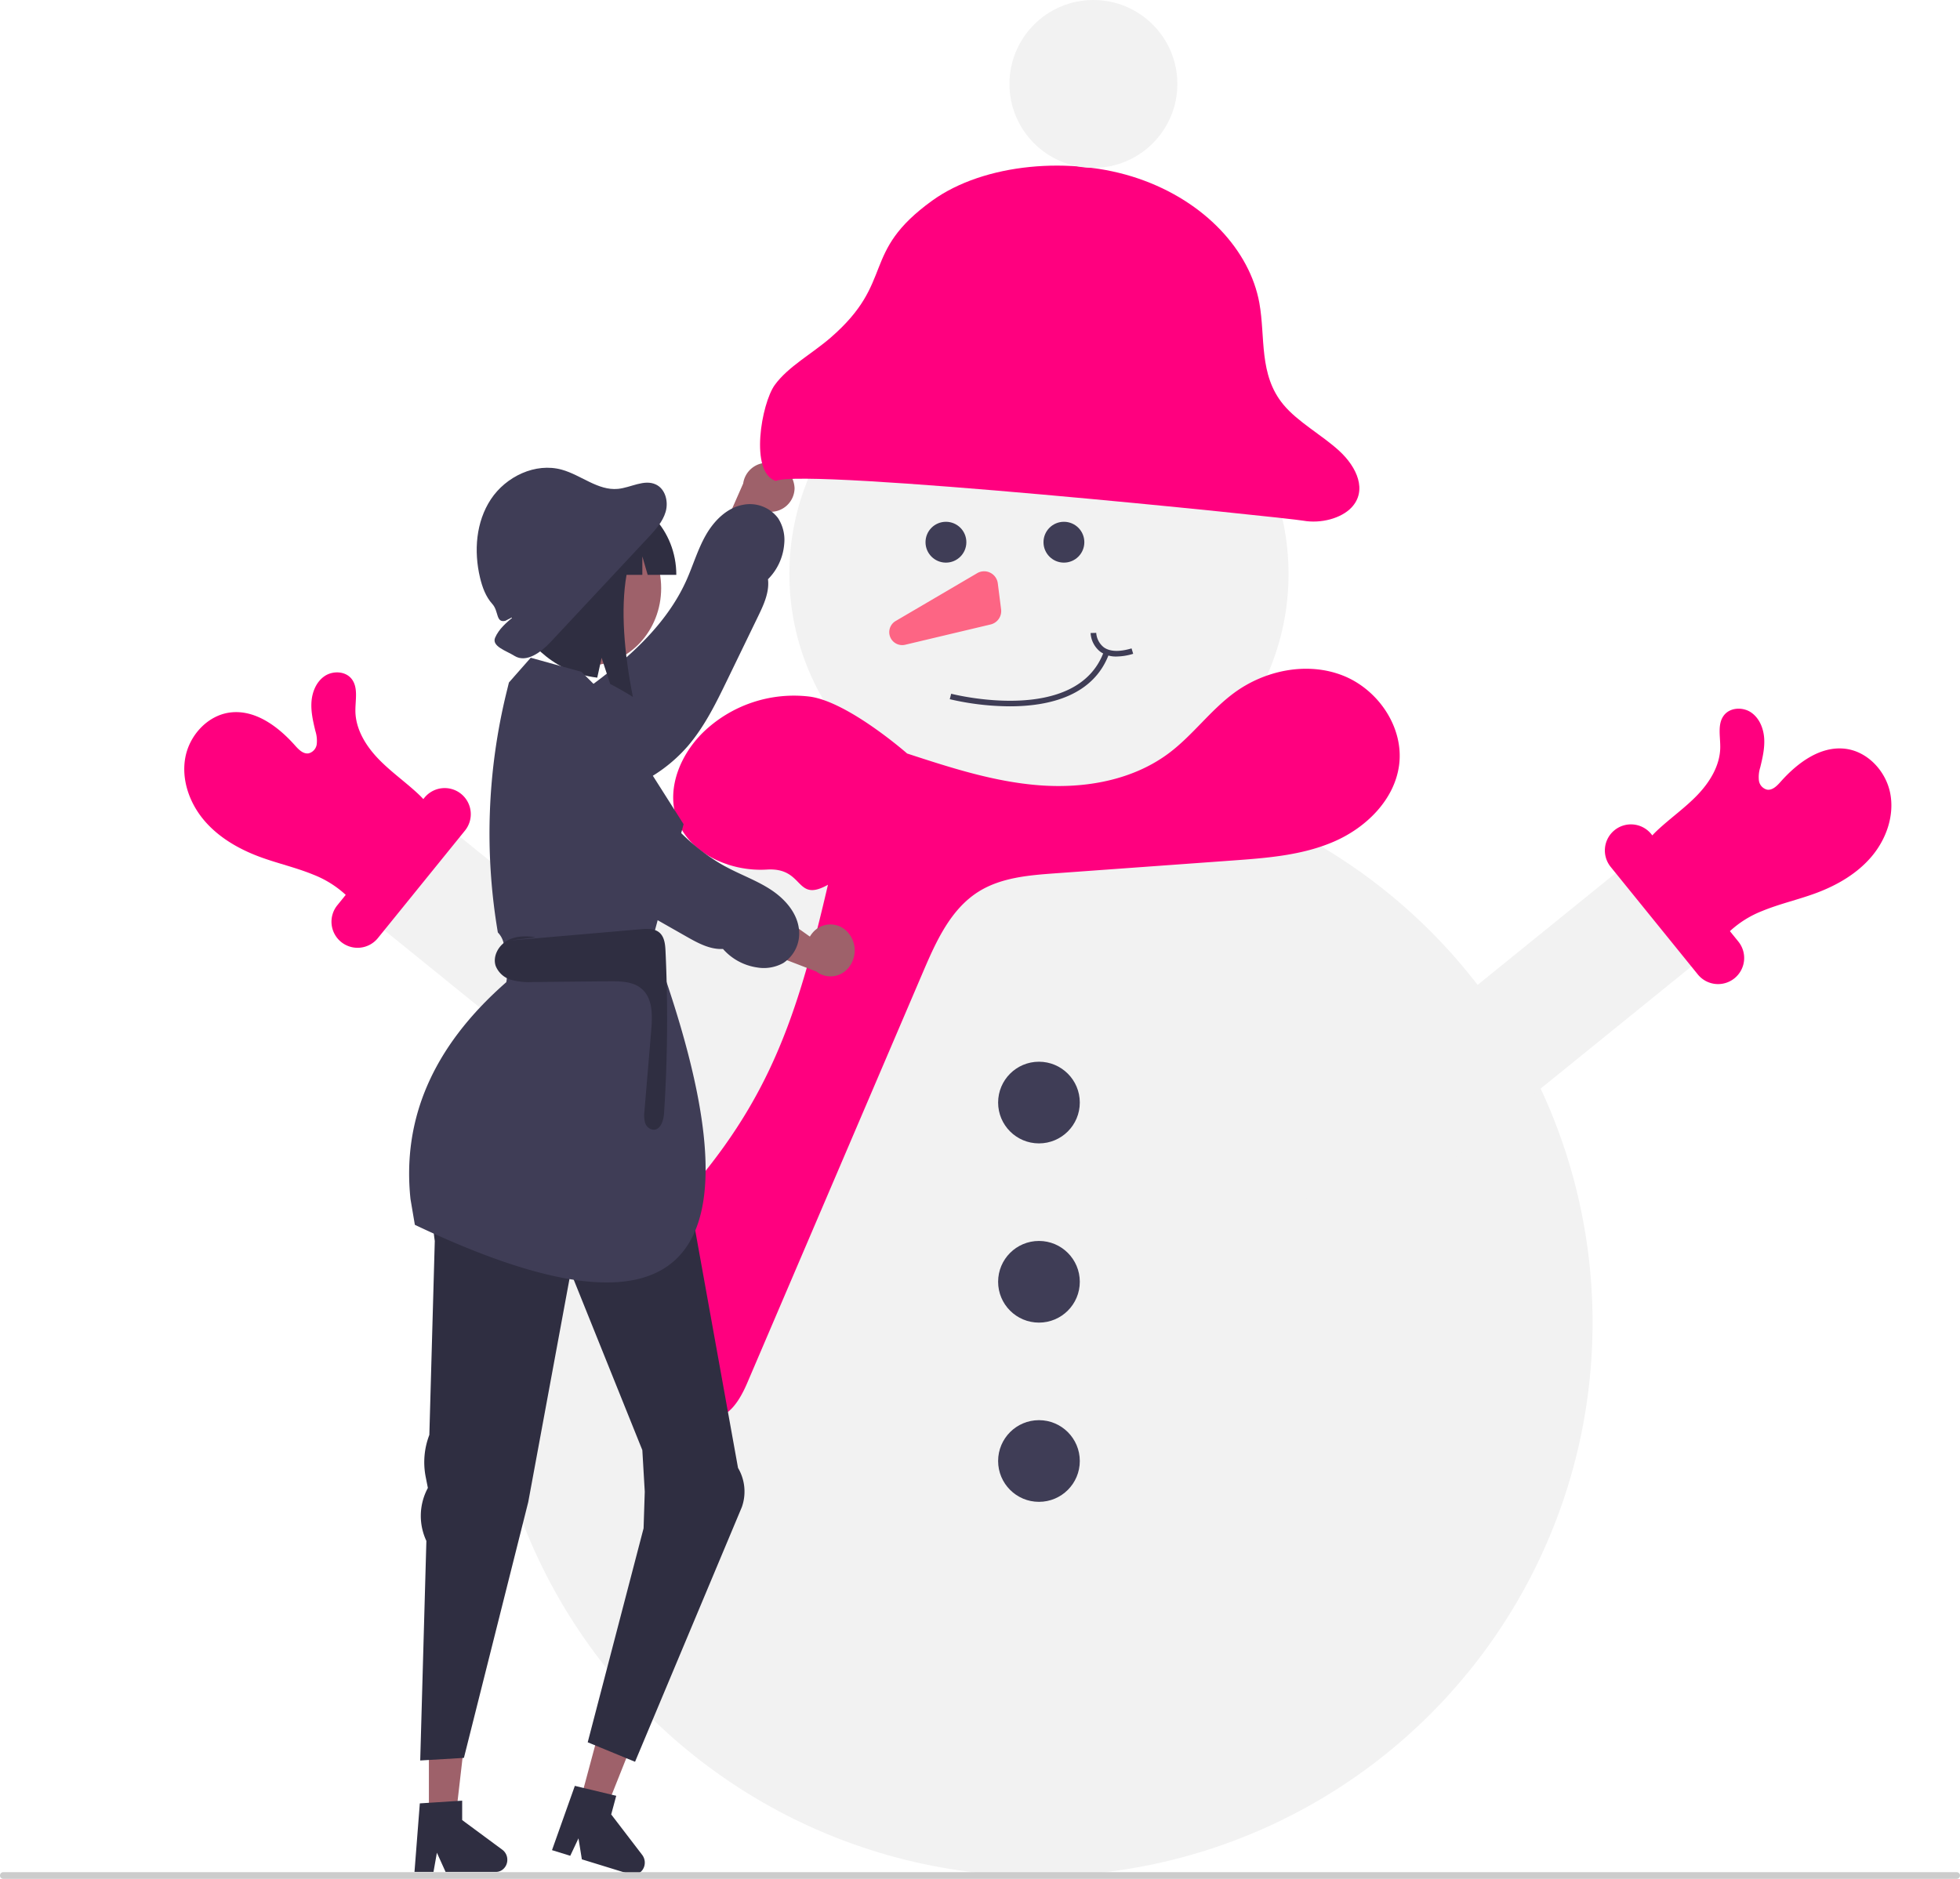 <svg data-name="Layer 1" xmlns="http://www.w3.org/2000/svg" width="695.67" height="666.954" viewBox="0 0 695.67 666.954" xmlns:xlink="http://www.w3.org/1999/xlink"><path d="M534.185,289.821a8.491,8.491,0,0,1-9.092,8.363,9.78,9.78,0,0,1-1.639-.204l-4.052,25.239-16.209-6.088,12.752-28.974a8.544,8.544,0,0,1,9.029-7.337A9.39,9.39,0,0,1,534.185,289.821Z" transform="translate(-252.165 -116.523)" fill="#9e616a"/><path d="M516.088,295.678c-5.829,1.006-10.441,5.629-13.376,10.764-2.935,5.135-4.572,10.896-7.009,16.286-5.272,11.659-14.184,21.329-23.99,29.549-9.278,7.777-19.434,14.426-29.171,21.624a37.043,37.043,0,0,0-3.021,10.929c-.324,4.293.88,8.925,4.135,11.743,3.056,2.646,7.351,3.285,11.393,3.351a53.969,53.969,0,0,0,41.092-18.382c6.075-7.023,10.195-15.486,14.245-23.842q5.415-11.173,10.831-22.347c2.018-4.163,4.089-8.622,3.534-13.215a19.954,19.954,0,0,0,5.756-12.488,14.198,14.198,0,0,0-2.195-9.215A12.527,12.527,0,0,0,516.088,295.678Z" transform="translate(-252.165 -116.523)" fill="#3f3d56"/><path d="M442.542,373.901" transform="translate(-252.165 -116.523)" fill="#3f3d56"/><rect x="437.596" y="391.706" width="42.682" height="169.117" transform="translate(865.725 302.882) rotate(129.007)" fill="#f2f2f2"/><path d="M317.974,385.264c1.524-7.864,7.998-14.868,15.95-15.829,8.881-1.074,17.022,5.029,22.96,11.72,1.286,1.449,2.889,3.089,4.804,2.794a3.866,3.866,0,0,0,2.903-3.285,11.454,11.454,0,0,0-.477-4.623c-.831-3.417-1.642-6.904-1.391-10.411s1.727-7.098,4.629-9.082,7.342-1.831,9.555.902c2.5,3.087,1.345,7.583,1.403,11.555.093,6.361,3.664,12.206,8.061,16.803,4.397,4.597,9.668,8.265,14.308,12.617.591.555,1.178,1.145,1.735,1.764l.39-.481a9.261,9.261,0,0,1,13.026-1.368v0a9.261,9.261,0,0,1,1.367,13.026L386.277,449.539a9.261,9.261,0,0,1-13.026,1.367h-0a9.261,9.261,0,0,1-1.367-13.026l2.995-3.698a36.52,36.52,0,0,0-11.521-7.182c-6.188-2.545-12.769-3.999-19.041-6.329-7.508-2.789-14.684-6.953-19.826-13.094S316.45,393.128,317.974,385.264Z" transform="translate(-252.165 -116.523)" fill="#ff007f"/><circle cx="368.762" cy="203.746" r="88.585" fill="#f2f2f2"/><circle cx="368.762" cy="469.502" r="196.498" fill="#f2f2f2"/><circle cx="335.744" cy="192.472" r="7.248" fill="#3f3d56"/><circle cx="377.62" cy="192.472" r="7.248" fill="#3f3d56"/><path d="M598.991,319.994l-28.93,16.973A4.593,4.593,0,0,0,573.447,345.397l30.32-7.201a4.891,4.891,0,0,0,3.722-5.374l-1.171-9.226A4.891,4.891,0,0,0,598.991,319.994Z" transform="translate(-252.165 -116.523)" fill="#fd6584"/><circle cx="368.762" cy="391.386" r="14.496" fill="#3f3d56"/><circle cx="368.762" cy="455.006" r="14.496" fill="#3f3d56"/><circle cx="368.762" cy="518.626" r="14.496" fill="#3f3d56"/><path d="M728.656,356.273c-12.636-4.902-27.556-1.818-38.47,6.219-8.412,6.194-14.64,14.965-22.973,21.264-12.898,9.75-29.903,12.751-46.026,11.54-16.123-1.211-31.676-6.269-47.045-11.289,0,0-21.054-18.49-34.701-20.218a46.373,46.373,0,0,0-37.776,12.767c-7.777,7.66-12.736,19.179-9.612,29.638,3.861,12.927,18.835,19.854,32.299,19.008s9.91,11.987,21.681,5.395c-12.2,52.553-23.053,82.082-60.515,120.905-3.811,3.95-7.845,7.971-9.719,13.13-1.874,5.159-.859,11.84,3.815,14.718,3.708,2.284,8.507,1.407,12.184-1.085q-4.86,9.348-9.72,18.695c-2.289,4.403-4.568,9.824-1.985,14.061,3.149,5.164,11.594,4.136,15.566-.427.827,4.668,4.275,9.049,8.936,9.231,6.337.247,10.305-6.576,12.799-12.408q31.218-72.99,62.435-145.979c4.601-10.757,9.745-22.17,19.654-28.392,7.987-5.015,17.819-5.829,27.225-6.51l62.956-4.555c12.303-.89,24.884-1.847,36.18-6.802,11.296-4.955,21.254-14.77,22.9-26.994C750.551,374.754,741.292,361.176,728.656,356.273Z" transform="translate(-252.165 -116.523)" fill="#ff007f"/><path d="M610.59,367.252a95.134,95.134,0,0,1-21.325-2.528l.509-1.935c.449.119,45.117,11.515,54.367-15.463l1.892.648C640.652,363.669,624.35,367.252,610.59,367.252Z" transform="translate(-252.165 -116.523)" fill="#3f3d56"/><path d="M648.498,349.573a9.578,9.578,0,0,1-5.768-1.674,9.105,9.105,0,0,1-3.476-6.665l1.999-.057a7.181,7.181,0,0,0,2.668,5.115c2.174,1.567,5.498,1.701,9.877.399l.569,1.917A20.821,20.821,0,0,1,648.498,349.573Z" transform="translate(-252.165 -116.523)" fill="#3f3d56"/><path d="M727.58,276.64c-6.226-5.739-14.711-10.237-19.885-16.475-8.823-10.638-6.332-23.907-8.55-36.134-3.347-18.452-19.231-36.025-42.948-44.135s-54.763-5.444-73.186,7.859C557.268,206.344,570.191,216.279,546.928,236.431c-6.531,5.658-15.094,10.267-19.786,16.77-4.693,6.504-9.048,31.033.368,34.049,10.113-4.724,180.886,12.98,187.204,14.101s13.494-.826,17.121-4.647C737.536,290.701,733.806,282.379,727.58,276.64Z" transform="translate(-252.165 -116.523)" fill="#ff007f"/><circle cx="388.089" cy="29.797" r="29.797" fill="#f2f2f2"/><rect x="760.77" y="404.592" width="42.682" height="169.117" transform="translate(417.78 -543.006) rotate(50.993)" fill="#f2f2f2"/><path d="M923.074,398.149c-1.524-7.864-7.998-14.868-15.95-15.829-8.881-1.074-17.022,5.029-22.96,11.72-1.286,1.449-2.889,3.089-4.804,2.794a3.866,3.866,0,0,1-2.903-3.285,11.454,11.454,0,0,1,.477-4.623c.831-3.417,1.642-6.904,1.391-10.411s-1.727-7.098-4.629-9.082-7.342-1.831-9.555.902c-2.5,3.087-1.345,7.583-1.403,11.555-.093,6.361-3.664,12.206-8.061,16.803s-9.668,8.265-14.308,12.617c-.591.555-1.178,1.145-1.735,1.764l-.39-.481a9.261,9.261,0,0,0-13.026-1.368v0a9.261,9.261,0,0,0-1.367,13.026l30.92,38.173a9.261,9.261,0,0,0,13.026,1.367h0a9.261,9.261,0,0,0,1.367-13.026l-2.995-3.698a36.52,36.52,0,0,1,11.521-7.182c6.188-2.545,12.769-3.999,19.041-6.329,7.508-2.789,14.684-6.953,19.826-13.094S924.597,406.013,923.074,398.149Z" transform="translate(-252.165 -116.523)" fill="#ff007f"/><rect x="182.321" y="327.609" width="48.25" height="51.629" fill="#9e616a"/><polygon points="152.23 645.177 161.737 645.177 166.259 605.941 152.229 605.942 152.23 645.177" fill="#9e616a"/><path d="M430.488,773.166l-14.285-10.556v-6.887l-1.62.101-10.184.655-3.223.203-1.835,23.546-.06.784h6.746l.138-.784,1.069-6.029,2.731,6.029.353.784H428.205a3.767,3.767,0,0,0,2.309-.784,4.348,4.348,0,0,0,1.714-3.513A4.4,4.4,0,0,0,430.488,773.166Z" transform="translate(-252.165 -116.523)" fill="#2f2e41"/><polygon points="205.827 639.719 214.963 642.53 229.445 606.161 215.961 602.012 205.827 639.719" fill="#9e616a"/><path d="M480.107,774.986l-11.003-14.373,1.783-6.62-1.585-.378-8.831-2.121-1.129-.267-3.145-.756-8.108,22.818,6.479,2.001,2.921-6.195,1.198,7.458,4.084,1.254,11.106,3.42,2.008.618a3.815,3.815,0,0,0,3.42-.618,4.272,4.272,0,0,0,1.56-2.323A4.552,4.552,0,0,0,480.107,774.986Z" transform="translate(-252.165 -116.523)" fill="#2f2e41"/><ellipse cx="209.055" cy="208.787" rx="25.614" ry="27.408" fill="#9e616a"/><path d="M465.503,292.011H448.957c-10.847,0-19.641,10.586-19.641,23.644-8.185,8.794-1.267,9.495,5.227,21.356,4.214,4.885,11.813,17.911,29.607,20.067l1.544-7.057,3.046,9.294q4.064,2.107,8.059,4.608c-3.109-15.628-4.388-31.22-2.254-43.331h5.604v-6.562l1.902,6.562h10.16v-0C492.213,304.807,480.255,292.011,465.503,292.011Z" transform="translate(-252.165 -116.523)" fill="#2f2e41"/><path d="M515.467,651.512a16.502,16.502,0,0,0-1.353-13.91L492.213,516.043l-8.616-46.097H431.901s-32.31,38.261-25.417,87.124l-1.929,68.814a26.958,26.958,0,0,0-1.295,14.922l.768,3.893-.296.586a20.894,20.894,0,0,0-.231,18.229L401.314,741.458l15.509-.922,22.832-90.811,15.078-81.592,25.417,63.153.862,14.751-.418,13.002-19.83,75.965,16.801,6.915Z" transform="translate(-252.165 -116.523)" fill="#2f2e41"/><path d="M463.78,360.235l-5.237-5.224-18-5-7.742,8.786-.833,3.387a210.409,210.409,0,0,0-3.101,85.344v0h0a7.949,7.949,0,0,1,2.02,7.382l-.445,1.898.041.07a11.777,11.777,0,0,1,1.38,8.302c-26.47,23.169-36.951,48.976-34,77l1.549,9.129c95.575,45.494,127.558,16.512,84.185-100.724L494.798,409.098Z" transform="translate(-252.165 -116.523)" fill="#3f3d56"/><path d="M540.555,447.676a9.214,9.214,0,0,0-.934,1.322l-45.237-32.044-32.319-43.971a12.433,12.433,0,0,0-16.908-3.321c-6.086,3.915-8.107,12.333-4.539,18.901l0,0a108.596,108.596,0,0,0,20.035,26.396l26.146,25.19,55.089,21.237a8.211,8.211,0,0,0,11.375-1.259,9.679,9.679,0,0,0-.536-13.026A8.226,8.226,0,0,0,540.555,447.676Z" transform="translate(-252.165 -116.523)" fill="#9e616a"/><path d="M463.892,368.632c-3.869-1.887-7.821-3.794-12.084-4.398s-8.963.293-11.988,3.356c-2.84,2.876-3.76,7.12-4.091,11.148a53.969,53.969,0,0,0,15.649,42.208c6.609,6.523,14.784,11.188,22.857,15.777l21.589,12.272c4.022,2.286,8.335,4.645,12.955,4.392a19.954,19.954,0,0,0,12.083,6.562,14.198,14.198,0,0,0,9.339-1.586,12.527,12.527,0,0,0,5.549-11.885c-.622-5.882-4.932-10.787-9.864-14.053s-10.573-5.276-15.791-8.062c-11.288-6.025-20.354-15.551-27.913-25.875S468.393,376.941,461.4,366.226" transform="translate(-252.165 -116.523)" fill="#3f3d56"/><path d="M442.284,449.249c-3.459-.595-7.203-.505-10.235,1.262s-5.06,5.559-3.952,8.888a8.414,8.414,0,0,0,5.633,4.982,24.877,24.877,0,0,0,7.739.74l27.021-.258c4.035-.038,8.47.064,11.502,2.725,3.883,3.407,3.762,9.38,3.33,14.528l-2.419,28.803a10.278,10.278,0,0,0,.207,4.095,3.502,3.502,0,0,0,2.932,2.542c2.62.104,3.652-3.324,3.822-5.941a514.537,514.537,0,0,0,.514-57.505c-.111-2.369-.371-5.016-2.179-6.55-1.756-1.49-4.321-1.372-6.616-1.174l-46.531,4.024" transform="translate(-252.165 -116.523)" fill="#2f2e41"/><path d="M484.976,288.517c-4.148-1.98-8.877,1.1-13.469,1.548-7.095.691-13.093-4.918-19.949-6.815-9.353-2.589-19.812,2.425-25.149,10.483-5.336,8.057-6.094,18.454-3.877,27.807.804,3.391,2.028,6.792,4.374,9.385s1.185,6.776,4.619,5.972l2.986-1.538c-2.593,2.16-5.276,4.436-6.607,7.517-1.331,3.082,3.993,4.669,6.845,6.461,4.233,2.659,9.477-1.297,12.892-4.953q17.266-18.483,34.531-36.966c2.562-2.743,5.206-5.626,6.252-9.21C489.47,294.622,488.365,290.135,484.976,288.517Z" transform="translate(-252.165 -116.523)" fill="#3f3d56"/><path d="M252.165,782.287a1.186,1.186,0,0,0,1.19,1.19h693.29a1.19,1.19,0,0,0,0-2.38H253.355A1.187,1.187,0,0,0,252.165,782.287Z" transform="translate(-252.165 -116.523)" fill="#ccc"/></svg>